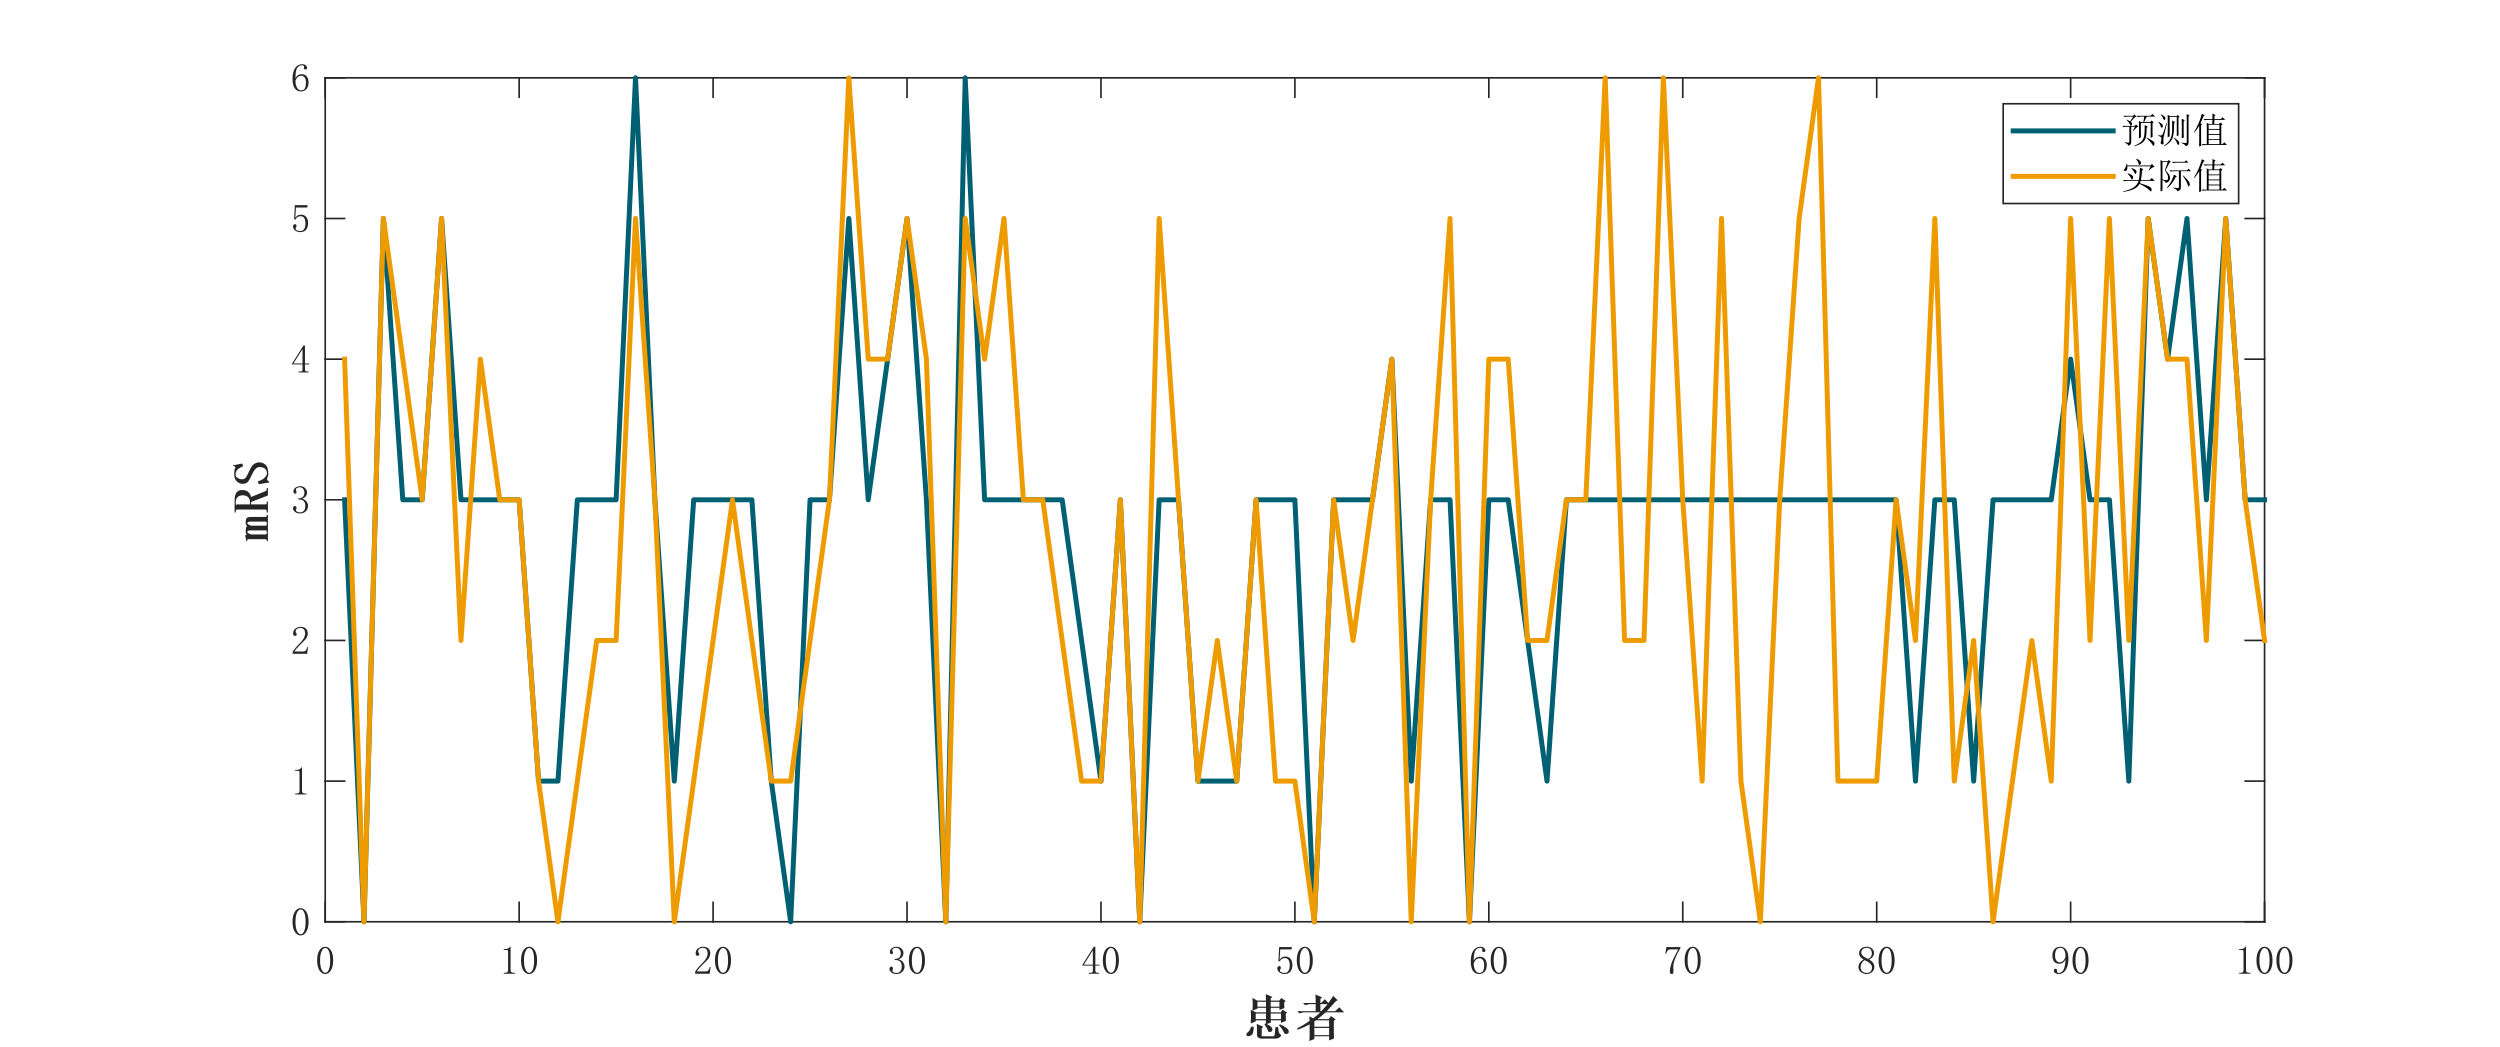 <?xml version="1.0"?>
<!DOCTYPE svg PUBLIC '-//W3C//DTD SVG 1.0//EN'
          'http://www.w3.org/TR/2001/REC-SVG-20010904/DTD/svg10.dtd'>
<svg xmlns:xlink="http://www.w3.org/1999/xlink" style="fill-opacity:1; color-rendering:auto; color-interpolation:auto; text-rendering:auto; stroke:black; stroke-linecap:square; stroke-miterlimit:10; shape-rendering:auto; stroke-opacity:1; fill:black; stroke-dasharray:none; font-weight:normal; stroke-width:1; font-family:'Dialog'; font-style:normal; stroke-linejoin:miter; font-size:12px; stroke-dashoffset:0; image-rendering:auto;" width="1253" height="525" xmlns="http://www.w3.org/2000/svg"
><rect width="100%" height="100%" fill="#808080" stroke="none"/><!--Generated by the Batik Graphics2D SVG Generator--><defs id="genericDefs"
  /><g
  ><defs id="defs1"
    ><clipPath clipPathUnits="userSpaceOnUse" id="clipPath1"
      ><path d="M0 0 L1253 0 L1253 525 L0 525 L0 0 Z"
      /></clipPath
    ></defs
    ><g style="fill:white; stroke:white;"
    ><rect x="0" y="0" width="1253" style="clip-path:url(#clipPath1); stroke:none;" height="525"
    /></g
    ><g style="fill:white; text-rendering:optimizeSpeed; color-rendering:optimizeSpeed; image-rendering:optimizeSpeed; shape-rendering:crispEdges; stroke:white; color-interpolation:sRGB;"
    ><rect x="0" width="1253" height="525" y="0" style="stroke:none;"
      /><path style="stroke:none;" d="M163 462 L1135 462 L1135 39 L163 39 Z"
    /></g
    ><g style="fill:rgb(38,38,38); text-rendering:geometricPrecision; image-rendering:optimizeQuality; color-rendering:optimizeQuality; stroke-linejoin:round; stroke:rgb(38,38,38); color-interpolation:linearRGB; stroke-width:0.833;"
    ><line y2="462" style="fill:none;" x1="163" x2="1135" y1="462"
      /><line y2="39" style="fill:none;" x1="163" x2="1135" y1="39"
      /><line y2="452.28" style="fill:none;" x1="163" x2="163" y1="462"
      /><line y2="452.28" style="fill:none;" x1="260.2" x2="260.2" y1="462"
      /><line y2="452.28" style="fill:none;" x1="357.4" x2="357.4" y1="462"
      /><line y2="452.28" style="fill:none;" x1="454.6" x2="454.6" y1="462"
      /><line y2="452.28" style="fill:none;" x1="551.8" x2="551.8" y1="462"
      /><line y2="452.28" style="fill:none;" x1="649" x2="649" y1="462"
      /><line y2="452.28" style="fill:none;" x1="746.2" x2="746.2" y1="462"
      /><line y2="452.28" style="fill:none;" x1="843.4" x2="843.4" y1="462"
      /><line y2="452.28" style="fill:none;" x1="940.6" x2="940.6" y1="462"
      /><line y2="452.28" style="fill:none;" x1="1037.8" x2="1037.8" y1="462"
      /><line y2="452.28" style="fill:none;" x1="1135" x2="1135" y1="462"
      /><line y2="48.72" style="fill:none;" x1="163" x2="163" y1="39"
      /><line y2="48.72" style="fill:none;" x1="260.2" x2="260.2" y1="39"
      /><line y2="48.72" style="fill:none;" x1="357.4" x2="357.4" y1="39"
      /><line y2="48.72" style="fill:none;" x1="454.6" x2="454.6" y1="39"
      /><line y2="48.72" style="fill:none;" x1="551.8" x2="551.8" y1="39"
      /><line y2="48.72" style="fill:none;" x1="649" x2="649" y1="39"
      /><line y2="48.72" style="fill:none;" x1="746.2" x2="746.2" y1="39"
      /><line y2="48.72" style="fill:none;" x1="843.4" x2="843.4" y1="39"
      /><line y2="48.72" style="fill:none;" x1="940.6" x2="940.6" y1="39"
      /><line y2="48.72" style="fill:none;" x1="1037.8" x2="1037.8" y1="39"
      /><line y2="48.72" style="fill:none;" x1="1135" x2="1135" y1="39"
    /></g
    ><g transform="translate(163,469.333)" style="font-size:20px; fill:rgb(38,38,38); text-rendering:geometricPrecision; image-rendering:optimizeQuality; color-rendering:optimizeQuality; font-family:'宋体'; stroke:rgb(38,38,38); color-interpolation:linearRGB;"
    ><path style="stroke:none;" d="M0 5.797 Q-1.094 5.797 -1.836 7.477 Q-2.578 9.156 -2.578 11.969 Q-2.578 14.938 -1.836 16.578 Q-1.094 18.219 0 18.219 Q1.172 18.219 1.836 16.578 Q2.5 14.938 2.5 11.969 Q2.5 9.156 1.875 7.477 Q1.25 5.797 0 5.797 ZM0 18.844 Q-1.719 18.844 -2.891 17.047 Q-4.062 15.25 -4.062 11.969 Q-4.062 8.922 -2.93 7.047 Q-1.797 5.172 0 5.172 Q1.719 5.172 2.852 6.969 Q3.984 8.766 3.984 11.969 Q3.984 15.172 2.852 17.008 Q1.719 18.844 0 18.844 Z"
    /></g
    ><g transform="translate(260.2,469.333)" style="font-size:20px; fill:rgb(38,38,38); text-rendering:geometricPrecision; image-rendering:optimizeQuality; color-rendering:optimizeQuality; font-family:'宋体'; stroke:rgb(38,38,38); color-interpolation:linearRGB;"
    ><path style="stroke:none;" d="M-4.297 5.094 L-4.297 16.969 Q-4.297 17.594 -3.906 17.906 Q-3.516 18.219 -2.812 18.219 L-2.031 18.219 L-2.031 18.688 L-7.734 18.688 L-7.734 18.219 L-7.031 18.219 Q-6.25 18.219 -5.898 17.906 Q-5.547 17.594 -5.547 16.969 L-5.547 7.516 Q-5.547 7.203 -5.742 7.008 Q-5.938 6.812 -6.328 6.812 L-7.734 6.812 L-7.734 6.344 L-7.031 6.344 Q-6.094 6.344 -5.508 6.031 Q-4.922 5.719 -4.609 5.094 L-4.297 5.094 ZM5 5.797 Q3.906 5.797 3.164 7.477 Q2.422 9.156 2.422 11.969 Q2.422 14.938 3.164 16.578 Q3.906 18.219 5 18.219 Q6.172 18.219 6.836 16.578 Q7.5 14.938 7.5 11.969 Q7.5 9.156 6.875 7.477 Q6.25 5.797 5 5.797 ZM5 18.844 Q3.281 18.844 2.109 17.047 Q0.938 15.25 0.938 11.969 Q0.938 8.922 2.07 7.047 Q3.203 5.172 5 5.172 Q6.719 5.172 7.852 6.969 Q8.984 8.766 8.984 11.969 Q8.984 15.172 7.852 17.008 Q6.719 18.844 5 18.844 Z"
    /></g
    ><g transform="translate(357.4,469.333)" style="font-size:20px; fill:rgb(38,38,38); text-rendering:geometricPrecision; image-rendering:optimizeQuality; color-rendering:optimizeQuality; font-family:'宋体'; stroke:rgb(38,38,38); color-interpolation:linearRGB;"
    ><path style="stroke:none;" d="M-2.734 8.609 Q-2.734 7.203 -3.359 6.461 Q-3.984 5.719 -5.234 5.719 Q-6.172 5.719 -6.836 6.227 Q-7.5 6.734 -7.5 7.516 Q-7.5 7.984 -7.188 8.297 Q-6.953 8.609 -6.953 8.922 Q-6.953 9.312 -7.148 9.508 Q-7.344 9.703 -7.734 9.703 Q-8.203 9.703 -8.477 9.43 Q-8.75 9.156 -8.75 8.531 Q-8.75 6.891 -7.578 6.031 Q-6.406 5.172 -5.078 5.172 Q-3.203 5.172 -2.305 6.109 Q-1.406 7.047 -1.406 8.453 Q-1.406 9.391 -1.836 10.328 Q-2.266 11.266 -3.203 12.125 Q-5.469 14.312 -6.68 15.68 Q-7.891 17.047 -8.125 17.516 L-3.516 17.516 Q-2.812 17.516 -2.344 16.969 Q-1.875 16.422 -1.719 15.328 L-1.25 15.328 L-1.719 18.688 L-8.984 18.688 L-8.984 17.672 Q-8.594 16.969 -7.695 15.875 Q-6.797 14.781 -5.312 13.297 Q-3.984 11.969 -3.359 10.797 Q-2.734 9.625 -2.734 8.609 ZM5 5.797 Q3.906 5.797 3.164 7.477 Q2.422 9.156 2.422 11.969 Q2.422 14.938 3.164 16.578 Q3.906 18.219 5 18.219 Q6.172 18.219 6.836 16.578 Q7.5 14.938 7.5 11.969 Q7.5 9.156 6.875 7.477 Q6.25 5.797 5 5.797 ZM5 18.844 Q3.281 18.844 2.109 17.047 Q0.938 15.25 0.938 11.969 Q0.938 8.922 2.07 7.047 Q3.203 5.172 5 5.172 Q6.719 5.172 7.852 6.969 Q8.984 8.766 8.984 11.969 Q8.984 15.172 7.852 17.008 Q6.719 18.844 5 18.844 Z"
    /></g
    ><g transform="translate(454.6,469.333)" style="font-size:20px; fill:rgb(38,38,38); text-rendering:geometricPrecision; image-rendering:optimizeQuality; color-rendering:optimizeQuality; font-family:'宋体'; stroke:rgb(38,38,38); color-interpolation:linearRGB;"
    ><path style="stroke:none;" d="M-1.25 15.094 Q-1.25 16.578 -2.344 17.711 Q-3.438 18.844 -5.391 18.844 Q-6.797 18.844 -7.812 18.062 Q-8.828 17.281 -8.828 16.266 Q-8.828 15.797 -8.516 15.445 Q-8.203 15.094 -7.891 15.094 Q-7.422 15.094 -7.227 15.445 Q-7.031 15.797 -7.031 16.031 Q-7.031 16.422 -7.188 16.656 Q-7.344 16.969 -7.344 17.203 Q-7.344 17.672 -6.758 17.984 Q-6.172 18.297 -5.469 18.297 Q-4.062 18.297 -3.359 17.477 Q-2.656 16.656 -2.656 14.938 Q-2.656 13.531 -3.398 12.672 Q-4.141 11.812 -6.172 11.812 L-6.172 11.266 Q-4.609 11.266 -3.867 10.523 Q-3.125 9.781 -3.125 8.453 Q-3.125 7.359 -3.711 6.539 Q-4.297 5.719 -5.547 5.719 Q-6.094 5.719 -6.719 5.992 Q-7.344 6.266 -7.344 6.891 Q-7.344 7.516 -7.188 7.672 Q-7.031 7.828 -7.031 8.062 Q-7.031 8.453 -7.188 8.688 Q-7.344 8.922 -7.734 8.922 Q-8.047 8.922 -8.32 8.688 Q-8.594 8.453 -8.594 7.828 Q-8.594 6.656 -7.578 5.914 Q-6.562 5.172 -5.234 5.172 Q-3.672 5.172 -2.734 6.148 Q-1.797 7.125 -1.797 8.219 Q-1.797 9.391 -2.383 10.211 Q-2.969 11.031 -4.219 11.422 Q-2.5 12.047 -1.875 13.062 Q-1.25 14.078 -1.25 15.094 ZM5 5.797 Q3.906 5.797 3.164 7.477 Q2.422 9.156 2.422 11.969 Q2.422 14.938 3.164 16.578 Q3.906 18.219 5 18.219 Q6.172 18.219 6.836 16.578 Q7.5 14.938 7.5 11.969 Q7.5 9.156 6.875 7.477 Q6.25 5.797 5 5.797 ZM5 18.844 Q3.281 18.844 2.109 17.047 Q0.938 15.25 0.938 11.969 Q0.938 8.922 2.07 7.047 Q3.203 5.172 5 5.172 Q6.719 5.172 7.852 6.969 Q8.984 8.766 8.984 11.969 Q8.984 15.172 7.852 17.008 Q6.719 18.844 5 18.844 Z"
    /></g
    ><g transform="translate(551.8,469.333)" style="font-size:20px; fill:rgb(38,38,38); text-rendering:geometricPrecision; image-rendering:optimizeQuality; color-rendering:optimizeQuality; font-family:'宋体'; stroke:rgb(38,38,38); color-interpolation:linearRGB;"
    ><path style="stroke:none;" d="M-2.812 17.203 Q-2.812 17.75 -2.5 17.984 Q-2.188 18.219 -1.641 18.219 L-0.938 18.219 L-0.938 18.688 L-6.094 18.688 L-6.094 18.219 L-5.234 18.219 Q-4.609 18.219 -4.336 17.984 Q-4.062 17.75 -4.062 17.203 L-4.062 14.625 L-9.297 14.625 L-9.297 14.234 L-3.594 5.172 L-2.812 5.172 L-2.812 14.156 L-0.703 14.156 L-0.703 14.625 L-2.812 14.625 L-2.812 17.203 ZM-4.141 7.125 L-8.594 14.156 L-4.062 14.156 L-4.062 7.125 L-4.141 7.125 ZM5 5.797 Q3.906 5.797 3.164 7.477 Q2.422 9.156 2.422 11.969 Q2.422 14.938 3.164 16.578 Q3.906 18.219 5 18.219 Q6.172 18.219 6.836 16.578 Q7.5 14.938 7.5 11.969 Q7.5 9.156 6.875 7.477 Q6.25 5.797 5 5.797 ZM5 18.844 Q3.281 18.844 2.109 17.047 Q0.938 15.25 0.938 11.969 Q0.938 8.922 2.07 7.047 Q3.203 5.172 5 5.172 Q6.719 5.172 7.852 6.969 Q8.984 8.766 8.984 11.969 Q8.984 15.172 7.852 17.008 Q6.719 18.844 5 18.844 Z"
    /></g
    ><g transform="translate(649,469.333)" style="font-size:20px; fill:rgb(38,38,38); text-rendering:geometricPrecision; image-rendering:optimizeQuality; color-rendering:optimizeQuality; font-family:'宋体'; stroke:rgb(38,38,38); color-interpolation:linearRGB;"
    ><path style="stroke:none;" d="M-4.609 10.094 Q-3.125 10.094 -2.188 11.227 Q-1.25 12.359 -1.25 14.234 Q-1.25 16.344 -2.227 17.594 Q-3.203 18.844 -5.234 18.844 Q-6.641 18.844 -7.734 18.023 Q-8.828 17.203 -8.828 16.031 Q-8.828 15.562 -8.555 15.211 Q-8.281 14.859 -7.812 14.859 Q-7.344 14.859 -7.188 15.172 Q-7.031 15.484 -7.031 15.719 Q-7.031 16.188 -7.266 16.422 Q-7.5 16.734 -7.5 17.047 Q-7.5 17.672 -6.758 17.984 Q-6.016 18.297 -5.156 18.297 Q-3.906 18.297 -3.242 17.281 Q-2.578 16.266 -2.578 14.391 Q-2.578 12.828 -3.164 11.852 Q-3.75 10.875 -4.922 10.875 Q-5.781 10.875 -6.406 11.188 Q-7.031 11.5 -7.578 12.516 L-8.281 12.438 L-7.891 5.328 L-1.484 5.328 L-1.719 6.5 L-7.344 6.5 L-7.656 11.656 Q-6.875 10.562 -6.133 10.328 Q-5.391 10.094 -4.609 10.094 ZM5 5.797 Q3.906 5.797 3.164 7.477 Q2.422 9.156 2.422 11.969 Q2.422 14.938 3.164 16.578 Q3.906 18.219 5 18.219 Q6.172 18.219 6.836 16.578 Q7.5 14.938 7.5 11.969 Q7.5 9.156 6.875 7.477 Q6.25 5.797 5 5.797 ZM5 18.844 Q3.281 18.844 2.109 17.047 Q0.938 15.25 0.938 11.969 Q0.938 8.922 2.07 7.047 Q3.203 5.172 5 5.172 Q6.719 5.172 7.852 6.969 Q8.984 8.766 8.984 11.969 Q8.984 15.172 7.852 17.008 Q6.719 18.844 5 18.844 Z"
    /></g
    ><g transform="translate(746.2,469.333)" style="font-size:20px; fill:rgb(38,38,38); text-rendering:geometricPrecision; image-rendering:optimizeQuality; color-rendering:optimizeQuality; font-family:'宋体'; stroke:rgb(38,38,38); color-interpolation:linearRGB;"
    ><path style="stroke:none;" d="M-7.578 13.375 Q-7.578 15.719 -6.758 17.008 Q-5.938 18.297 -4.766 18.297 Q-3.594 18.297 -2.969 17.438 Q-2.344 16.578 -2.344 14.234 Q-2.344 12.672 -3.008 11.812 Q-3.672 10.953 -4.609 10.953 Q-5.469 10.953 -6.211 11.461 Q-6.953 11.969 -7.578 13.375 ZM-4.531 10.172 Q-2.656 10.172 -1.836 11.422 Q-1.016 12.672 -1.016 14.234 Q-1.016 16.578 -2.148 17.711 Q-3.281 18.844 -4.766 18.844 Q-6.875 18.844 -7.969 17.242 Q-9.062 15.641 -9.062 12.594 Q-9.062 9 -7.734 7.086 Q-6.406 5.172 -4.141 5.172 Q-3.047 5.172 -2.383 5.797 Q-1.719 6.422 -1.719 6.891 Q-1.719 7.359 -1.914 7.594 Q-2.109 7.828 -2.578 7.828 Q-2.969 7.828 -3.164 7.633 Q-3.359 7.438 -3.359 7.047 Q-3.359 6.891 -3.281 6.734 Q-3.281 6.578 -3.281 6.422 Q-3.281 6.109 -3.516 5.914 Q-3.75 5.719 -4.375 5.719 Q-5.703 5.719 -6.641 6.93 Q-7.578 8.141 -7.578 12.203 Q-7.109 11.188 -6.289 10.68 Q-5.469 10.172 -4.531 10.172 ZM5 5.797 Q3.906 5.797 3.164 7.477 Q2.422 9.156 2.422 11.969 Q2.422 14.938 3.164 16.578 Q3.906 18.219 5 18.219 Q6.172 18.219 6.836 16.578 Q7.5 14.938 7.5 11.969 Q7.5 9.156 6.875 7.477 Q6.25 5.797 5 5.797 ZM5 18.844 Q3.281 18.844 2.109 17.047 Q0.938 15.25 0.938 11.969 Q0.938 8.922 2.07 7.047 Q3.203 5.172 5 5.172 Q6.719 5.172 7.852 6.969 Q8.984 8.766 8.984 11.969 Q8.984 15.172 7.852 17.008 Q6.719 18.844 5 18.844 Z"
    /></g
    ><g transform="translate(843.4,469.333)" style="font-size:20px; fill:rgb(38,38,38); text-rendering:geometricPrecision; image-rendering:optimizeQuality; color-rendering:optimizeQuality; font-family:'宋体'; stroke:rgb(38,38,38); color-interpolation:linearRGB;"
    ><path style="stroke:none;" d="M-1.172 5.875 Q-2.812 8.531 -3.789 11.07 Q-4.766 13.609 -4.766 15.484 Q-4.766 15.797 -4.688 16.344 Q-4.688 16.969 -4.688 17.75 Q-4.688 18.375 -4.883 18.609 Q-5.078 18.844 -5.547 18.844 Q-5.938 18.844 -6.211 18.57 Q-6.484 18.297 -6.484 17.594 Q-6.484 16.109 -5.82 13.922 Q-5.156 11.734 -2.266 6.5 L-6.172 6.5 Q-7.031 6.5 -7.539 7.047 Q-8.047 7.594 -8.281 8.688 L-8.75 8.609 L-8.203 5.328 L-1.172 5.328 L-1.172 5.875 ZM5 5.797 Q3.906 5.797 3.164 7.477 Q2.422 9.156 2.422 11.969 Q2.422 14.938 3.164 16.578 Q3.906 18.219 5 18.219 Q6.172 18.219 6.836 16.578 Q7.5 14.938 7.5 11.969 Q7.5 9.156 6.875 7.477 Q6.25 5.797 5 5.797 ZM5 18.844 Q3.281 18.844 2.109 17.047 Q0.938 15.25 0.938 11.969 Q0.938 8.922 2.07 7.047 Q3.203 5.172 5 5.172 Q6.719 5.172 7.852 6.969 Q8.984 8.766 8.984 11.969 Q8.984 15.172 7.852 17.008 Q6.719 18.844 5 18.844 Z"
    /></g
    ><g transform="translate(940.6,469.333)" style="font-size:20px; fill:rgb(38,38,38); text-rendering:geometricPrecision; image-rendering:optimizeQuality; color-rendering:optimizeQuality; font-family:'宋体'; stroke:rgb(38,38,38); color-interpolation:linearRGB;"
    ><path style="stroke:none;" d="M-8.047 15.484 Q-8.047 16.734 -7.227 17.516 Q-6.406 18.297 -5.156 18.297 Q-3.672 18.297 -3.008 17.516 Q-2.344 16.734 -2.344 15.562 Q-2.344 14.547 -3.281 13.609 Q-4.219 12.672 -6.094 11.891 Q-7.031 12.516 -7.539 13.453 Q-8.047 14.391 -8.047 15.484 ZM-1.172 15.328 Q-1.172 16.812 -2.266 17.828 Q-3.359 18.844 -5.156 18.844 Q-6.797 18.844 -7.969 17.828 Q-9.141 16.812 -9.141 15.484 Q-9.141 14.156 -8.477 13.219 Q-7.812 12.281 -6.562 11.578 Q-7.656 11.031 -8.242 10.211 Q-8.828 9.391 -8.828 8.375 Q-8.828 7.047 -7.812 6.109 Q-6.797 5.172 -5 5.172 Q-3.359 5.172 -2.344 6.109 Q-1.328 7.047 -1.328 8.375 Q-1.328 9.312 -1.914 10.133 Q-2.5 10.953 -3.75 11.578 Q-2.422 12.359 -1.797 13.297 Q-1.172 14.234 -1.172 15.328 ZM-2.422 8.453 Q-2.422 7.359 -3.047 6.539 Q-3.672 5.719 -5 5.719 Q-6.484 5.719 -7.109 6.5 Q-7.734 7.281 -7.734 8.141 Q-7.734 9 -6.836 9.82 Q-5.938 10.641 -4.297 11.266 Q-3.359 10.797 -2.891 10.094 Q-2.422 9.391 -2.422 8.453 ZM5 5.797 Q3.906 5.797 3.164 7.477 Q2.422 9.156 2.422 11.969 Q2.422 14.938 3.164 16.578 Q3.906 18.219 5 18.219 Q6.172 18.219 6.836 16.578 Q7.5 14.938 7.5 11.969 Q7.5 9.156 6.875 7.477 Q6.25 5.797 5 5.797 ZM5 18.844 Q3.281 18.844 2.109 17.047 Q0.938 15.25 0.938 11.969 Q0.938 8.922 2.07 7.047 Q3.203 5.172 5 5.172 Q6.719 5.172 7.852 6.969 Q8.984 8.766 8.984 11.969 Q8.984 15.172 7.852 17.008 Q6.719 18.844 5 18.844 Z"
    /></g
    ><g transform="translate(1037.8,469.333)" style="font-size:20px; fill:rgb(38,38,38); text-rendering:geometricPrecision; image-rendering:optimizeQuality; color-rendering:optimizeQuality; font-family:'宋体'; stroke:rgb(38,38,38); color-interpolation:linearRGB;"
    ><path style="stroke:none;" d="M-7.812 9.469 Q-7.812 11.188 -7.148 12.086 Q-6.484 12.984 -5.469 12.984 Q-4.297 12.984 -3.438 11.891 Q-2.578 10.797 -2.578 9.859 Q-2.578 7.984 -3.203 6.852 Q-3.828 5.719 -5.234 5.719 Q-6.562 5.719 -7.188 6.773 Q-7.812 7.828 -7.812 9.469 ZM-5.703 13.688 Q-7.266 13.688 -8.203 12.711 Q-9.141 11.734 -9.141 9.547 Q-9.141 7.672 -8.125 6.422 Q-7.109 5.172 -5.234 5.172 Q-3.281 5.172 -2.188 6.734 Q-1.094 8.297 -1.094 11.266 Q-1.094 14.547 -2.383 16.695 Q-3.672 18.844 -5.938 18.844 Q-6.953 18.844 -7.695 18.375 Q-8.438 17.906 -8.438 17.125 Q-8.438 16.812 -8.242 16.5 Q-8.047 16.188 -7.578 16.188 Q-7.109 16.188 -6.953 16.539 Q-6.797 16.891 -6.797 17.359 Q-6.797 17.672 -6.719 17.867 Q-6.641 18.062 -6.562 18.141 Q-6.484 18.219 -6.289 18.258 Q-6.094 18.297 -5.859 18.297 Q-4.453 18.297 -3.594 16.734 Q-2.734 15.172 -2.578 11.5 Q-2.969 12.438 -3.75 13.062 Q-4.531 13.688 -5.703 13.688 ZM5 5.797 Q3.906 5.797 3.164 7.477 Q2.422 9.156 2.422 11.969 Q2.422 14.938 3.164 16.578 Q3.906 18.219 5 18.219 Q6.172 18.219 6.836 16.578 Q7.5 14.938 7.5 11.969 Q7.5 9.156 6.875 7.477 Q6.25 5.797 5 5.797 ZM5 18.844 Q3.281 18.844 2.109 17.047 Q0.938 15.25 0.938 11.969 Q0.938 8.922 2.07 7.047 Q3.203 5.172 5 5.172 Q6.719 5.172 7.852 6.969 Q8.984 8.766 8.984 11.969 Q8.984 15.172 7.852 17.008 Q6.719 18.844 5 18.844 Z"
    /></g
    ><g transform="translate(1135,469.333)" style="font-size:20px; fill:rgb(38,38,38); text-rendering:geometricPrecision; image-rendering:optimizeQuality; color-rendering:optimizeQuality; font-family:'宋体'; stroke:rgb(38,38,38); color-interpolation:linearRGB;"
    ><path style="stroke:none;" d="M-9.297 5.094 L-9.297 16.969 Q-9.297 17.594 -8.906 17.906 Q-8.516 18.219 -7.812 18.219 L-7.031 18.219 L-7.031 18.688 L-12.734 18.688 L-12.734 18.219 L-12.031 18.219 Q-11.25 18.219 -10.898 17.906 Q-10.547 17.594 -10.547 16.969 L-10.547 7.516 Q-10.547 7.203 -10.742 7.008 Q-10.938 6.812 -11.328 6.812 L-12.734 6.812 L-12.734 6.344 L-12.031 6.344 Q-11.094 6.344 -10.508 6.031 Q-9.922 5.719 -9.609 5.094 L-9.297 5.094 ZM0 5.797 Q-1.094 5.797 -1.836 7.477 Q-2.578 9.156 -2.578 11.969 Q-2.578 14.938 -1.836 16.578 Q-1.094 18.219 0 18.219 Q1.172 18.219 1.836 16.578 Q2.5 14.938 2.5 11.969 Q2.5 9.156 1.875 7.477 Q1.25 5.797 0 5.797 ZM0 18.844 Q-1.719 18.844 -2.891 17.047 Q-4.062 15.25 -4.062 11.969 Q-4.062 8.922 -2.93 7.047 Q-1.797 5.172 0 5.172 Q1.719 5.172 2.852 6.969 Q3.984 8.766 3.984 11.969 Q3.984 15.172 2.852 17.008 Q1.719 18.844 0 18.844 ZM10 5.797 Q8.906 5.797 8.164 7.477 Q7.422 9.156 7.422 11.969 Q7.422 14.938 8.164 16.578 Q8.906 18.219 10 18.219 Q11.172 18.219 11.836 16.578 Q12.5 14.938 12.5 11.969 Q12.5 9.156 11.875 7.477 Q11.25 5.797 10 5.797 ZM10 18.844 Q8.281 18.844 7.109 17.047 Q5.938 15.25 5.938 11.969 Q5.938 8.922 7.07 7.047 Q8.203 5.172 10 5.172 Q11.719 5.172 12.852 6.969 Q13.984 8.766 13.984 11.969 Q13.984 15.172 12.852 17.008 Q11.719 18.844 10 18.844 Z"
    /></g
    ><g transform="translate(649,495)" style="font-size:25px; fill:rgb(38,38,38); text-rendering:geometricPrecision; image-rendering:optimizeQuality; color-rendering:optimizeQuality; font-family:'宋体'; stroke:rgb(38,38,38); color-interpolation:linearRGB; font-weight:bold;"
    ><path style="stroke:none;" d="M-12.125 16.375 Q-12.125 16.969 -12.016 17.547 L-14.625 18.391 Q-14.484 17.156 -14.484 16.375 L-19.641 16.375 L-19.641 16.969 L-22.141 17.953 Q-22 15.984 -22 14.523 Q-22 13.062 -22.156 11.125 L-19.438 12.375 L-14.484 12.375 L-14.484 10.125 L-18.766 10.125 L-18.766 10.516 L-21.25 11.531 Q-21.125 9.734 -21.125 8.367 Q-21.125 7 -21.266 5.141 L-18.859 6.516 L-14.484 6.516 Q-14.484 5.438 -14.609 3.266 L-11.234 4.656 L-12.125 5.344 L-12.125 6.516 L-7.844 6.516 L-6.812 5.203 L-4.594 6.719 L-5.375 7.391 Q-5.375 9.25 -5.281 10.234 L-7.75 11.219 L-7.75 10.125 L-12.125 10.125 L-12.125 12.375 L-7.062 12.375 L-6.203 11.062 L-3.922 12.469 L-4.594 13.156 Q-4.594 15.5 -4.5 16.672 L-6.969 17.672 L-6.969 16.375 L-12.125 16.375 ZM-18.766 7.109 L-18.766 9.547 L-14.484 9.547 L-14.484 7.109 L-18.766 7.109 ZM-12.125 7.109 L-12.125 9.547 L-7.75 9.547 L-7.75 7.109 L-12.125 7.109 ZM-19.641 12.969 L-19.641 15.797 L-14.484 15.797 L-14.484 12.969 L-19.641 12.969 ZM-12.125 12.969 L-12.125 15.797 L-6.969 15.797 L-6.969 12.969 L-12.125 12.969 ZM-15.266 18.438 L-14.516 17.922 Q-12.016 19.406 -11.625 19.992 Q-11.234 20.578 -11.234 20.969 Q-11.234 21.359 -11.531 21.797 Q-11.828 22.234 -13.016 22.234 Q-13.312 22.234 -13.609 21.359 Q-14.094 20 -15.266 18.438 ZM-7.531 18.359 Q-4.891 19.609 -3.961 20.391 Q-3.031 21.172 -3.086 22 Q-3.141 22.828 -3.43 23.023 Q-3.719 23.219 -4.812 23.219 Q-5.203 23.219 -5.797 21.953 Q-6.484 20.391 -7.938 19.016 L-7.531 18.359 ZM-22 19.609 L-20.609 19.609 Q-20.719 21.953 -21.109 22.93 Q-21.5 23.906 -22.664 24.211 Q-23.828 24.516 -24.086 24.062 Q-24.344 23.609 -24.344 23.406 Q-24.344 22.922 -23.562 22.344 Q-22.5 21.562 -22 19.609 ZM-18.984 23.406 Q-18.984 20 -19.109 18.188 L-15.828 19.609 L-16.609 20.391 L-16.609 23.016 Q-16.844 24.422 -16.25 24.391 L-10.453 24.391 Q-10.281 24.391 -10.086 23.172 Q-9.891 21.953 -9.797 19.797 L-8.406 19.797 Q-8.219 22.141 -7.828 22.828 Q-7.438 23.516 -6.75 23.797 Q-7.672 25.844 -11.062 25.562 L-15.438 25.562 Q-19.188 25.828 -18.984 23.406 ZM9.758 16.875 L9.758 19.609 L17.148 19.609 L17.148 16.375 L10.633 16.375 L9.758 16.875 ZM9.758 20.188 L9.758 23.797 L17.148 23.797 L17.148 20.188 L9.758 20.188 ZM10.273 3.453 L13.664 4.859 L12.789 5.641 L12.789 7.688 L13.148 7.688 L15.039 5.812 L17.273 8.281 L12.789 8.281 L12.789 11.797 L13.242 11.797 Q14.133 10.906 15.695 9.102 Q17.258 7.297 19.18 4.172 L21.477 6.328 L20.602 6.719 Q18.055 9.641 16.008 11.797 L20.18 11.797 L22.258 9.844 L24.695 12.375 L15.414 12.375 Q13.273 14.328 11.32 15.797 L16.961 15.797 L18.07 14.266 L20.398 15.891 L19.523 16.672 Q19.523 20.578 19.523 22.438 Q19.523 24.297 19.617 25.469 L17.148 26.438 L17.148 24.391 L9.758 24.391 L9.758 25.766 L7.242 26.75 Q7.383 25.469 7.383 23.219 Q7.383 20.969 7.383 18.422 Q5.164 19.703 1.43 21.078 L1.039 20.484 Q4.648 18.625 7.383 16.672 Q7.383 15.984 7.227 14.375 L9.164 15.406 Q11.008 14.031 12.758 12.375 L4.367 12.375 Q4.086 12.375 2.242 12.891 L1.133 11.797 L10.414 11.797 L10.414 8.281 L7.289 8.281 Q7.023 8.281 5.148 8.781 L4.07 7.688 L10.414 7.688 Q10.414 5.047 10.273 3.453 Z"
    /></g
    ><g style="fill:rgb(38,38,38); text-rendering:geometricPrecision; image-rendering:optimizeQuality; color-rendering:optimizeQuality; stroke-linejoin:round; stroke:rgb(38,38,38); color-interpolation:linearRGB; stroke-width:0.833;"
    ><line y2="39" style="fill:none;" x1="163" x2="163" y1="462"
      /><line y2="39" style="fill:none;" x1="1135" x2="1135" y1="462"
      /><line y2="462" style="fill:none;" x1="163" x2="172.72" y1="462"
      /><line y2="391.5" style="fill:none;" x1="163" x2="172.72" y1="391.5"
      /><line y2="321" style="fill:none;" x1="163" x2="172.72" y1="321"
      /><line y2="250.5" style="fill:none;" x1="163" x2="172.72" y1="250.5"
      /><line y2="180" style="fill:none;" x1="163" x2="172.72" y1="180"
      /><line y2="109.5" style="fill:none;" x1="163" x2="172.72" y1="109.5"
      /><line y2="39" style="fill:none;" x1="163" x2="172.72" y1="39"
      /><line y2="462" style="fill:none;" x1="1135" x2="1125.28" y1="462"
      /><line y2="391.5" style="fill:none;" x1="1135" x2="1125.28" y1="391.5"
      /><line y2="321" style="fill:none;" x1="1135" x2="1125.28" y1="321"
      /><line y2="250.5" style="fill:none;" x1="1135" x2="1125.28" y1="250.5"
      /><line y2="180" style="fill:none;" x1="1135" x2="1125.28" y1="180"
      /><line y2="109.5" style="fill:none;" x1="1135" x2="1125.28" y1="109.5"
      /><line y2="39" style="fill:none;" x1="1135" x2="1125.28" y1="39"
    /></g
    ><g transform="translate(155.667,462)" style="font-size:20px; fill:rgb(38,38,38); text-rendering:geometricPrecision; image-rendering:optimizeQuality; color-rendering:optimizeQuality; font-family:'宋体'; stroke:rgb(38,38,38); color-interpolation:linearRGB;"
    ><path style="stroke:none;" d="M-5 -6.203 Q-6.094 -6.203 -6.836 -4.523 Q-7.578 -2.844 -7.578 -0.031 Q-7.578 2.938 -6.836 4.578 Q-6.094 6.219 -5 6.219 Q-3.828 6.219 -3.164 4.578 Q-2.5 2.938 -2.5 -0.031 Q-2.5 -2.844 -3.125 -4.523 Q-3.75 -6.203 -5 -6.203 ZM-5 6.844 Q-6.719 6.844 -7.891 5.047 Q-9.062 3.25 -9.062 -0.031 Q-9.062 -3.078 -7.93 -4.953 Q-6.797 -6.828 -5 -6.828 Q-3.281 -6.828 -2.148 -5.031 Q-1.016 -3.234 -1.016 -0.031 Q-1.016 3.172 -2.148 5.008 Q-3.281 6.844 -5 6.844 Z"
    /></g
    ><g transform="translate(155.667,391.5)" style="font-size:20px; fill:rgb(38,38,38); text-rendering:geometricPrecision; image-rendering:optimizeQuality; color-rendering:optimizeQuality; font-family:'宋体'; stroke:rgb(38,38,38); color-interpolation:linearRGB;"
    ><path style="stroke:none;" d="M-4.297 -6.906 L-4.297 4.969 Q-4.297 5.594 -3.906 5.906 Q-3.516 6.219 -2.812 6.219 L-2.031 6.219 L-2.031 6.688 L-7.734 6.688 L-7.734 6.219 L-7.031 6.219 Q-6.25 6.219 -5.898 5.906 Q-5.547 5.594 -5.547 4.969 L-5.547 -4.484 Q-5.547 -4.797 -5.742 -4.992 Q-5.938 -5.188 -6.328 -5.188 L-7.734 -5.188 L-7.734 -5.656 L-7.031 -5.656 Q-6.094 -5.656 -5.508 -5.969 Q-4.922 -6.281 -4.609 -6.906 L-4.297 -6.906 Z"
    /></g
    ><g transform="translate(155.667,321)" style="font-size:20px; fill:rgb(38,38,38); text-rendering:geometricPrecision; image-rendering:optimizeQuality; color-rendering:optimizeQuality; font-family:'宋体'; stroke:rgb(38,38,38); color-interpolation:linearRGB;"
    ><path style="stroke:none;" d="M-2.734 -3.391 Q-2.734 -4.797 -3.359 -5.539 Q-3.984 -6.281 -5.234 -6.281 Q-6.172 -6.281 -6.836 -5.773 Q-7.5 -5.266 -7.5 -4.484 Q-7.5 -4.016 -7.188 -3.703 Q-6.953 -3.391 -6.953 -3.078 Q-6.953 -2.688 -7.148 -2.492 Q-7.344 -2.297 -7.734 -2.297 Q-8.203 -2.297 -8.477 -2.57 Q-8.75 -2.844 -8.75 -3.469 Q-8.75 -5.109 -7.578 -5.969 Q-6.406 -6.828 -5.078 -6.828 Q-3.203 -6.828 -2.305 -5.891 Q-1.406 -4.953 -1.406 -3.547 Q-1.406 -2.609 -1.836 -1.672 Q-2.266 -0.734 -3.203 0.125 Q-5.469 2.312 -6.68 3.68 Q-7.891 5.047 -8.125 5.516 L-3.516 5.516 Q-2.812 5.516 -2.344 4.969 Q-1.875 4.422 -1.719 3.328 L-1.25 3.328 L-1.719 6.688 L-8.984 6.688 L-8.984 5.672 Q-8.594 4.969 -7.695 3.875 Q-6.797 2.781 -5.312 1.297 Q-3.984 -0.031 -3.359 -1.203 Q-2.734 -2.375 -2.734 -3.391 Z"
    /></g
    ><g transform="translate(155.667,250.5)" style="font-size:20px; fill:rgb(38,38,38); text-rendering:geometricPrecision; image-rendering:optimizeQuality; color-rendering:optimizeQuality; font-family:'宋体'; stroke:rgb(38,38,38); color-interpolation:linearRGB;"
    ><path style="stroke:none;" d="M-1.25 3.094 Q-1.25 4.578 -2.344 5.711 Q-3.438 6.844 -5.391 6.844 Q-6.797 6.844 -7.812 6.062 Q-8.828 5.281 -8.828 4.266 Q-8.828 3.797 -8.516 3.445 Q-8.203 3.094 -7.891 3.094 Q-7.422 3.094 -7.227 3.445 Q-7.031 3.797 -7.031 4.031 Q-7.031 4.422 -7.188 4.656 Q-7.344 4.969 -7.344 5.203 Q-7.344 5.672 -6.758 5.984 Q-6.172 6.297 -5.469 6.297 Q-4.062 6.297 -3.359 5.477 Q-2.656 4.656 -2.656 2.938 Q-2.656 1.531 -3.398 0.672 Q-4.141 -0.188 -6.172 -0.188 L-6.172 -0.734 Q-4.609 -0.734 -3.867 -1.477 Q-3.125 -2.219 -3.125 -3.547 Q-3.125 -4.641 -3.711 -5.461 Q-4.297 -6.281 -5.547 -6.281 Q-6.094 -6.281 -6.719 -6.008 Q-7.344 -5.734 -7.344 -5.109 Q-7.344 -4.484 -7.188 -4.328 Q-7.031 -4.172 -7.031 -3.938 Q-7.031 -3.547 -7.188 -3.312 Q-7.344 -3.078 -7.734 -3.078 Q-8.047 -3.078 -8.32 -3.312 Q-8.594 -3.547 -8.594 -4.172 Q-8.594 -5.344 -7.578 -6.086 Q-6.562 -6.828 -5.234 -6.828 Q-3.672 -6.828 -2.734 -5.852 Q-1.797 -4.875 -1.797 -3.781 Q-1.797 -2.609 -2.383 -1.789 Q-2.969 -0.969 -4.219 -0.578 Q-2.5 0.047 -1.875 1.062 Q-1.25 2.078 -1.25 3.094 Z"
    /></g
    ><g transform="translate(155.667,180)" style="font-size:20px; fill:rgb(38,38,38); text-rendering:geometricPrecision; image-rendering:optimizeQuality; color-rendering:optimizeQuality; font-family:'宋体'; stroke:rgb(38,38,38); color-interpolation:linearRGB;"
    ><path style="stroke:none;" d="M-2.812 5.203 Q-2.812 5.75 -2.5 5.984 Q-2.188 6.219 -1.641 6.219 L-0.938 6.219 L-0.938 6.688 L-6.094 6.688 L-6.094 6.219 L-5.234 6.219 Q-4.609 6.219 -4.336 5.984 Q-4.062 5.75 -4.062 5.203 L-4.062 2.625 L-9.297 2.625 L-9.297 2.234 L-3.594 -6.828 L-2.812 -6.828 L-2.812 2.156 L-0.703 2.156 L-0.703 2.625 L-2.812 2.625 L-2.812 5.203 ZM-4.141 -4.875 L-8.594 2.156 L-4.062 2.156 L-4.062 -4.875 L-4.141 -4.875 Z"
    /></g
    ><g transform="translate(155.667,109.5)" style="font-size:20px; fill:rgb(38,38,38); text-rendering:geometricPrecision; image-rendering:optimizeQuality; color-rendering:optimizeQuality; font-family:'宋体'; stroke:rgb(38,38,38); color-interpolation:linearRGB;"
    ><path style="stroke:none;" d="M-4.609 -1.906 Q-3.125 -1.906 -2.188 -0.773 Q-1.25 0.359 -1.25 2.234 Q-1.25 4.344 -2.227 5.594 Q-3.203 6.844 -5.234 6.844 Q-6.641 6.844 -7.734 6.023 Q-8.828 5.203 -8.828 4.031 Q-8.828 3.562 -8.555 3.211 Q-8.281 2.859 -7.812 2.859 Q-7.344 2.859 -7.188 3.172 Q-7.031 3.484 -7.031 3.719 Q-7.031 4.188 -7.266 4.422 Q-7.5 4.734 -7.5 5.047 Q-7.5 5.672 -6.758 5.984 Q-6.016 6.297 -5.156 6.297 Q-3.906 6.297 -3.242 5.281 Q-2.578 4.266 -2.578 2.391 Q-2.578 0.828 -3.164 -0.148 Q-3.75 -1.125 -4.922 -1.125 Q-5.781 -1.125 -6.406 -0.812 Q-7.031 -0.5 -7.578 0.516 L-8.281 0.438 L-7.891 -6.672 L-1.484 -6.672 L-1.719 -5.5 L-7.344 -5.5 L-7.656 -0.344 Q-6.875 -1.438 -6.133 -1.672 Q-5.391 -1.906 -4.609 -1.906 Z"
    /></g
    ><g transform="translate(155.667,39)" style="font-size:20px; fill:rgb(38,38,38); text-rendering:geometricPrecision; image-rendering:optimizeQuality; color-rendering:optimizeQuality; font-family:'宋体'; stroke:rgb(38,38,38); color-interpolation:linearRGB;"
    ><path style="stroke:none;" d="M-7.578 1.375 Q-7.578 3.719 -6.758 5.008 Q-5.938 6.297 -4.766 6.297 Q-3.594 6.297 -2.969 5.438 Q-2.344 4.578 -2.344 2.234 Q-2.344 0.672 -3.008 -0.188 Q-3.672 -1.047 -4.609 -1.047 Q-5.469 -1.047 -6.211 -0.539 Q-6.953 -0.031 -7.578 1.375 ZM-4.531 -1.828 Q-2.656 -1.828 -1.836 -0.578 Q-1.016 0.672 -1.016 2.234 Q-1.016 4.578 -2.148 5.711 Q-3.281 6.844 -4.766 6.844 Q-6.875 6.844 -7.969 5.242 Q-9.062 3.641 -9.062 0.594 Q-9.062 -3 -7.734 -4.914 Q-6.406 -6.828 -4.141 -6.828 Q-3.047 -6.828 -2.383 -6.203 Q-1.719 -5.578 -1.719 -5.109 Q-1.719 -4.641 -1.914 -4.406 Q-2.109 -4.172 -2.578 -4.172 Q-2.969 -4.172 -3.164 -4.367 Q-3.359 -4.562 -3.359 -4.953 Q-3.359 -5.109 -3.281 -5.266 Q-3.281 -5.422 -3.281 -5.578 Q-3.281 -5.891 -3.516 -6.086 Q-3.75 -6.281 -4.375 -6.281 Q-5.703 -6.281 -6.641 -5.07 Q-7.578 -3.859 -7.578 0.203 Q-7.109 -0.812 -6.289 -1.32 Q-5.469 -1.828 -4.531 -1.828 Z"
    /></g
    ><g transform="translate(140.667,250.5) rotate(-90)" style="font-size:25px; fill:rgb(38,38,38); text-rendering:geometricPrecision; image-rendering:optimizeQuality; color-rendering:optimizeQuality; font-family:'宋体'; stroke:rgb(38,38,38); color-interpolation:linearRGB; font-weight:bold;"
    ><path style="stroke:none;" d="M-20.312 -17.328 Q-19.828 -17.328 -19.336 -17.43 Q-18.844 -17.531 -18.562 -17.719 L-17.625 -17.719 L-17.625 -16.828 Q-17.875 -16.844 -17.289 -17.188 Q-16.703 -17.531 -16.016 -17.531 Q-14.141 -17.531 -13.648 -17.188 Q-13.156 -16.844 -13.156 -16.828 Q-13.156 -16.844 -12.734 -17.188 Q-12.312 -17.531 -11.625 -17.531 Q-9.453 -17.531 -9.016 -16.844 Q-8.578 -16.156 -8.578 -15.078 L-8.578 -7.656 Q-8.578 -7.266 -8.383 -7.125 Q-8.188 -6.984 -8.188 -6.984 L-7.594 -6.984 L-7.594 -6.391 L-11.922 -6.391 L-11.922 -6.984 L-11.719 -6.984 Q-11.328 -6.984 -11.133 -7.125 Q-10.938 -7.266 -10.938 -7.656 L-10.938 -14.984 Q-10.938 -16.062 -11.18 -16.406 Q-11.422 -16.75 -11.922 -16.75 Q-11.922 -16.75 -12.297 -16.258 Q-12.672 -15.766 -12.969 -14.891 L-12.969 -7.656 Q-12.969 -7.266 -12.773 -7.125 Q-12.578 -6.984 -12.578 -6.984 L-11.984 -6.984 L-11.984 -6.391 L-16.312 -6.391 L-16.312 -6.984 L-16.109 -6.984 Q-15.719 -6.984 -15.523 -7.125 Q-15.328 -7.266 -15.328 -7.656 L-15.328 -14.984 Q-15.328 -15.859 -15.523 -16.305 Q-15.719 -16.75 -16.312 -16.75 Q-16.312 -16.75 -16.688 -16.258 Q-17.062 -15.766 -17.359 -14.797 L-17.359 -7.656 Q-17.359 -7.266 -17.164 -7.125 Q-16.969 -6.984 -16.969 -6.984 L-16.391 -6.984 L-16.391 -6.391 L-20.703 -6.391 L-20.703 -6.984 L-20.516 -6.984 Q-20.125 -6.984 -19.93 -7.125 Q-19.734 -7.266 -19.734 -7.656 L-19.734 -16.156 Q-19.734 -16.453 -19.828 -16.602 Q-19.922 -16.75 -20.219 -16.75 L-20.609 -16.75 L-20.609 -17.328 L-20.312 -17.328 ZM4.898 -19.188 Q4.898 -17.234 3.828 -16.156 Q2.758 -15.078 1.383 -14.891 L4.32 -7.656 Q4.508 -7.266 4.758 -7.125 Q5.008 -6.984 5.008 -6.984 L5.883 -6.984 L5.883 -6.391 L2.148 -6.391 L-1.07 -14.797 L-2.32 -14.797 L-2.32 -7.766 Q-2.32 -7.375 -2.078 -7.18 Q-1.836 -6.984 -1.836 -6.984 L-0.852 -6.984 L-0.852 -6.391 L-6.352 -6.391 L-6.352 -6.984 L-5.758 -6.984 Q-5.273 -6.984 -5.078 -7.18 Q-4.883 -7.375 -4.883 -7.766 L-4.883 -21.719 Q-4.883 -22.109 -5.078 -22.305 Q-5.273 -22.5 -5.758 -22.5 L-6.352 -22.5 L-6.352 -23.094 L-0.789 -23.094 Q2.461 -23.094 3.68 -22.117 Q4.898 -21.141 4.898 -19.188 ZM-2.32 -15.375 L-1.18 -15.375 Q0.289 -15.375 1.266 -16.258 Q2.242 -17.141 2.242 -18.984 Q2.242 -20.656 1.367 -21.578 Q0.492 -22.5 -1.367 -22.5 L-2.445 -22.5 Q-2.445 -22.5 -2.445 -22.305 Q-2.445 -22.109 -2.32 -21.719 L-2.32 -15.375 ZM12.594 -14.406 Q9.953 -15.578 8.977 -16.453 Q8 -17.328 8 -19.188 Q8 -20.656 9.227 -21.969 Q10.453 -23.281 12.688 -23.281 Q14.672 -23.281 15.547 -23 Q16.422 -22.609 16.422 -22.609 Q16.422 -22.609 16.508 -22.75 Q16.594 -22.891 17.203 -24.078 L18.188 -19.281 L16.844 -18.75 Q15.812 -21.141 14.891 -21.875 Q13.969 -22.609 12.5 -22.609 Q11.641 -22.609 10.961 -21.578 Q10.281 -20.547 10.281 -19.375 Q10.281 -18.312 10.914 -17.672 Q11.547 -17.031 14.375 -15.766 Q16.719 -14.797 17.742 -13.57 Q18.766 -12.344 18.766 -10.688 Q18.766 -8.938 17.547 -7.57 Q16.328 -6.203 12.984 -6.203 Q12.016 -6.203 11.234 -6.594 Q10.344 -6.875 9.859 -6.875 Q9.859 -6.875 9.859 -6.68 Q9.859 -6.484 8.688 -5.562 L7.812 -10.984 L9.25 -11.453 Q10.078 -8.734 11.297 -7.805 Q12.516 -6.875 13.078 -6.875 Q14.75 -6.875 15.578 -7.852 Q16.406 -8.828 16.406 -10.688 Q16.406 -11.672 15.477 -12.594 Q14.547 -13.516 12.594 -14.406 Z"
    /></g
    ><g style="stroke-linecap:butt; fill:rgb(0,96,115); text-rendering:geometricPrecision; image-rendering:optimizeQuality; color-rendering:optimizeQuality; stroke-linejoin:round; stroke:rgb(0,96,115); color-interpolation:linearRGB; stroke-width:2.5;"
    ><path d="M172.72 250.5 L182.44 462 L192.16 109.5 L201.88 250.5 L211.6 250.5 L221.32 109.5 L231.04 250.5 L240.76 250.5 L250.48 250.5 L260.2 250.5 L269.92 391.5 L279.64 391.5 L289.36 250.5 L299.08 250.5 L308.8 250.5 L318.52 39 L328.24 250.5 L337.96 391.5 L347.68 250.5 L357.4 250.5 L367.12 250.5 L376.84 250.5 L386.56 391.5 L396.28 462 L406 250.5 L415.72 250.5 L425.44 109.5 L435.16 250.5 L444.88 180 L454.6 109.5 L464.32 250.5 L474.04 462 L483.76 39 L493.48 250.5 L503.2 250.5 L512.92 250.5 L522.64 250.5 L532.36 250.5 L542.08 321 L551.8 391.5 L561.52 250.5 L571.24 462 L580.96 250.5 L590.68 250.5 L600.4 391.5 L610.12 391.5 L619.84 391.5 L629.56 250.5 L639.28 250.5 L649 250.5 L658.72 462 L668.44 250.5 L678.16 250.5 L687.88 250.5 L697.6 180 L707.32 391.5 L717.04 250.5 L726.76 250.5 L736.48 462 L746.2 250.5 L755.92 250.5 L765.64 321 L775.36 391.5 L785.08 250.5 L794.8 250.5 L804.52 250.5 L814.24 250.5 L823.96 250.5 L833.68 250.5 L843.4 250.5 L853.12 250.5 L862.84 250.5 L872.56 250.5 L882.28 250.5 L892 250.5 L901.72 250.5 L911.44 250.5 L921.16 250.5 L930.88 250.5 L940.6 250.5 L950.32 250.5 L960.04 391.5 L969.76 250.5 L979.48 250.5 L989.2 391.5 L998.92 250.5 L1008.64 250.5 L1018.36 250.5 L1028.08 250.5 L1037.8 180 L1047.52 250.5 L1057.24 250.5 L1066.96 391.5 L1076.68 109.5 L1086.4 180 L1096.12 109.5 L1105.84 250.5 L1115.56 109.5 L1125.28 250.5 L1135 250.5" style="fill:none; fill-rule:evenodd;"
      /><path d="M172.72 180 L182.44 462 L192.16 109.5 L201.88 180 L211.6 250.5 L221.32 109.5 L231.04 321 L240.76 180 L250.48 250.5 L260.2 250.5 L269.92 391.5 L279.64 462 L289.36 391.5 L299.08 321 L308.8 321 L318.52 109.5 L328.24 250.5 L337.96 462 L347.68 391.5 L357.4 321 L367.12 250.5 L376.84 321 L386.56 391.5 L396.28 391.5 L406 321 L415.72 250.5 L425.44 39 L435.16 180 L444.88 180 L454.6 109.5 L464.32 180 L474.04 462 L483.76 109.5 L493.48 180 L503.2 109.5 L512.92 250.5 L522.64 250.5 L532.36 321 L542.08 391.5 L551.8 391.5 L561.52 250.5 L571.24 462 L580.96 109.5 L590.68 250.5 L600.4 391.5 L610.12 321 L619.84 391.5 L629.56 250.5 L639.28 391.5 L649 391.5 L658.72 462 L668.44 250.5 L678.16 321 L687.88 250.5 L697.6 180 L707.32 462 L717.04 250.5 L726.76 109.5 L736.48 462 L746.2 180 L755.92 180 L765.64 321 L775.36 321 L785.08 250.5 L794.8 250.5 L804.52 39 L814.24 321 L823.96 321 L833.68 39 L843.4 250.5 L853.12 391.5 L862.84 109.5 L872.56 391.5 L882.28 462 L892 250.5 L901.72 109.5 L911.44 39 L921.16 391.5 L930.88 391.5 L940.6 391.5 L950.32 250.5 L960.04 321 L969.76 109.5 L979.48 391.5 L989.2 321 L998.92 462 L1008.64 391.5 L1018.36 321 L1028.08 391.5 L1037.8 109.5 L1047.52 321 L1057.24 109.5 L1066.96 321 L1076.68 109.5 L1086.4 180 L1096.12 180 L1105.84 321 L1115.56 109.5 L1125.28 250.5 L1135 321" style="fill:none; fill-rule:evenodd; stroke:rgb(238,155,0);"
    /></g
    ><g style="fill:white; text-rendering:optimizeSpeed; color-rendering:optimizeSpeed; image-rendering:optimizeSpeed; shape-rendering:crispEdges; stroke:white; color-interpolation:sRGB;"
    ><path style="stroke:none;" d="M1122 102 L1122 52 L1004 52 L1004 102 Z"
    /></g
    ><g transform="translate(1062.875,65.602)" style="font-size:18px; text-rendering:geometricPrecision; color-rendering:optimizeQuality; image-rendering:optimizeQuality; font-family:'宋体'; color-interpolation:linearRGB;"
    ><path style="stroke:none;" d="M1.344 -7.578 L6.266 -7.578 L6.828 -8.281 L7.953 -7.156 Q7.312 -7.016 6.719 -6.414 Q6.125 -5.812 5.062 -4.547 Q5.766 -4.062 5.734 -3.57 Q5.703 -3.078 5.453 -2.867 Q5.203 -2.656 5.141 -2.656 Q4.859 -2.656 4.641 -3.281 Q4.297 -4.125 2.953 -5.531 L3.094 -5.672 Q4.156 -5.188 4.781 -4.766 L6.266 -7.156 L3.656 -7.156 Q2.75 -7.156 1.969 -6.938 L1.344 -7.578 ZM2.047 5.719 Q3.312 5.859 3.836 5.891 Q4.359 5.922 4.359 5.219 L4.359 -2.094 L3.172 -2.094 Q2.25 -2.094 1.484 -1.875 L0.844 -2.516 L7.109 -2.516 L7.672 -3.219 L8.859 -2.094 Q7.875 -1.953 6.406 0.156 L6.188 0.016 L7.172 -2.094 L5.281 -2.094 L5.281 5.578 Q5.281 7.125 3.797 7.406 Q3.734 6.5 2.047 6 L2.047 5.719 ZM9.141 3.812 Q9.219 1.984 9.219 -0.438 Q9.219 -2.859 9.141 -4.969 L10.125 -4.406 L11.391 -4.406 Q11.75 -6.375 11.812 -7.156 L10.266 -7.156 Q9.359 -7.156 8.578 -6.938 L7.953 -7.578 L14.984 -7.578 L15.969 -8.484 L17.234 -7.156 L13.156 -7.156 Q12.656 -6.453 11.75 -4.406 L14.906 -4.406 L15.406 -5.188 L16.531 -4.344 L15.969 -3.781 L15.969 0.516 Q15.969 1.703 16.031 2.969 L15.047 3.531 L15.047 -3.984 L10.125 -3.984 L10.125 3.188 L9.141 3.812 ZM13.641 -2.094 L13.016 -1.531 Q13.016 1.844 12.594 3.359 Q12.172 4.875 10.977 5.859 Q9.781 6.844 6.828 7.766 L6.75 7.547 Q9.844 6.141 10.797 4.875 Q11.75 3.609 11.922 1.531 Q12.094 -0.547 12.031 -2.938 L13.641 -2.094 ZM13.078 3.328 Q16.109 4.938 16.531 5.398 Q16.953 5.859 16.953 6.359 Q16.953 6.641 16.773 7.094 Q16.594 7.547 16.453 7.547 Q16.312 7.547 16.172 7.266 Q15.828 6.703 15.297 6 Q14.766 5.297 12.938 3.531 L13.078 3.328 ZM23.562 3.188 Q23.625 1.844 23.625 -2.234 Q23.625 -6.312 23.562 -8.062 L24.609 -7.438 L28.062 -7.438 L28.625 -8 L29.531 -7.078 L28.969 -6.656 L28.969 -0.609 Q28.969 0.797 29.047 2.203 L28.125 2.625 L28.125 -7.016 L24.547 -7.016 L24.547 2.766 L23.562 3.188 ZM25.812 -5.188 L27.281 -4.406 L26.797 -3.922 Q26.859 0.859 26.086 3.359 Q25.312 5.859 21.875 7.688 L21.734 7.406 Q24.188 5.719 24.961 3.961 Q25.734 2.203 25.805 -0.156 Q25.875 -2.516 25.812 -5.188 ZM26.719 3.328 Q28.766 4.734 29.078 5.258 Q29.391 5.781 29.391 6.078 Q29.391 6.422 29.18 6.742 Q28.969 7.062 28.828 7.062 Q28.547 7.062 28.266 6.219 Q27.844 4.938 26.578 3.531 L26.719 3.328 ZM30.594 3.672 Q30.656 2.625 30.656 1.219 L30.656 -3.562 Q30.656 -5.109 30.594 -6.094 L32.141 -5.328 L31.578 -4.766 L31.578 1.219 Q31.578 2.266 31.641 3.328 L30.594 3.672 ZM33.125 5.578 L33.125 -5.391 Q33.125 -7.359 33.047 -8.422 L34.531 -7.719 L34.031 -7.219 L34.031 5.781 Q34.031 6.562 33.75 6.984 Q33.469 7.406 32.625 7.688 Q32.141 6.641 30.516 6.141 L30.516 5.859 Q32.422 6.141 32.773 6.109 Q33.125 6.078 33.125 5.578 ZM23.203 -3.844 Q21.875 1.703 21.656 2.547 Q21.375 3.469 21.414 4.734 Q21.453 6 21.516 6.5 Q21.516 6.781 21.172 6.781 Q20.891 6.781 20.469 6.641 Q20.047 6.5 20.047 6 Q20.047 5.641 20.25 4.938 Q20.469 4.234 20.469 3.812 Q20.469 3.328 20.148 3.047 Q19.828 2.766 18.781 2.484 L18.781 2.203 Q20.047 2.344 20.359 2.305 Q20.672 2.266 21.062 1.672 Q21.453 1.078 22.922 -3.922 L23.203 -3.844 ZM19.062 -4.625 Q21.031 -3.422 21.133 -2.719 Q21.234 -2.016 20.953 -1.805 Q20.672 -1.594 20.531 -1.594 Q20.25 -1.594 20.047 -2.375 Q19.688 -3.422 18.922 -4.406 L19.062 -4.625 ZM20.25 -8.344 Q22.156 -7.297 22.367 -6.695 Q22.578 -6.094 22.297 -5.781 Q22.016 -5.469 21.797 -5.469 Q21.594 -5.469 21.375 -6.094 Q21.031 -7.078 20.109 -8.141 L20.25 -8.344 ZM40.297 4.172 Q40.297 6.641 40.359 7.484 L39.312 7.828 Q39.375 5.297 39.375 4.453 L39.375 -2.516 Q38.109 -0.469 36.922 0.797 L36.703 0.656 Q38.047 -1.391 39.102 -3.922 Q40.156 -6.453 40.719 -8.625 L42.188 -7.719 L41.484 -7.297 Q40.359 -4.688 40.016 -3.781 L40.859 -3.281 L40.297 -2.859 L40.297 4.172 ZM44.094 -3.078 L44.094 -0.969 L49.5 -0.969 L49.5 -3.078 L44.094 -3.078 ZM44.094 -0.547 L44.094 1.562 L49.5 1.562 L49.5 -0.547 L44.094 -0.547 ZM44.094 1.984 L44.094 4.094 L49.5 4.094 L49.5 1.984 L44.094 1.984 ZM44.094 4.516 L44.094 6.641 L49.5 6.641 L49.5 4.516 L44.094 4.516 ZM45.984 -5.953 Q46.062 -7.578 45.984 -8.703 L47.609 -7.922 L47.047 -7.5 L46.969 -5.953 L50.141 -5.953 L51.047 -6.875 L52.391 -5.531 L46.969 -5.531 L46.906 -3.5 L49.359 -3.5 L50 -4.203 L51.047 -3.281 L50.422 -2.859 L50.422 6.641 L51.047 6.641 L51.969 5.719 L53.297 7.062 L42.891 7.062 Q41.984 7.062 41.203 7.266 L40.578 6.641 L43.172 6.641 L43.172 -1.172 Q43.172 -2.016 43.109 -4.062 L44.094 -3.5 L45.922 -3.5 L45.984 -5.531 L43.875 -5.531 Q42.969 -5.531 42.188 -5.328 L41.562 -5.953 L45.984 -5.953 Z"
    /></g
    ><g style="stroke-linecap:butt; fill:rgb(0,96,115); text-rendering:geometricPrecision; image-rendering:optimizeQuality; color-rendering:optimizeQuality; stroke-linejoin:round; stroke:rgb(0,96,115); color-interpolation:linearRGB; stroke-width:2.5;"
    ><line y2="65.602" style="fill:none;" x1="1009.011" x2="1059.117" y1="65.602"
    /></g
    ><g transform="translate(1062.875,88.398)" style="font-size:18px; text-rendering:geometricPrecision; color-rendering:optimizeQuality; image-rendering:optimizeQuality; font-family:'宋体'; color-interpolation:linearRGB;"
    ><path style="stroke:none;" d="M5.484 -4.203 Q7.25 -3.562 7.602 -3.141 Q7.953 -2.719 7.953 -2.375 Q7.953 -2.016 7.742 -1.594 Q7.531 -1.172 7.391 -1.172 Q7.172 -1.172 6.891 -1.875 Q6.406 -2.938 5.344 -3.984 L5.484 -4.203 ZM10.062 2.266 Q9.844 2.906 9.641 3.391 Q13.078 4.453 14.312 5.086 Q15.547 5.719 15.508 6.633 Q15.469 7.547 15.188 7.547 Q14.906 7.547 14.281 6.844 Q13.016 5.5 9.5 3.75 Q8.516 5.5 6.477 6.422 Q4.438 7.344 1.203 7.766 L1.203 7.484 Q4.156 6.922 6.195 5.719 Q8.234 4.516 9 2.266 L3.453 2.266 Q2.531 2.266 1.766 2.484 L1.125 1.844 L9.078 1.844 Q9.359 0.516 9.5 -1.242 Q9.641 -3 9.641 -4.406 L11.391 -3.562 L10.828 -3.078 Q10.547 -0.469 10.203 1.844 L14.562 1.844 L15.609 0.797 L17.094 2.266 L10.062 2.266 ZM3.594 -1.594 Q5.562 -0.828 5.914 -0.367 Q6.266 0.094 6.266 0.438 Q6.266 0.797 6.055 1.219 Q5.844 1.641 5.703 1.641 Q5.484 1.641 5.203 0.938 Q4.719 -0.125 3.453 -1.391 L3.594 -1.594 ZM7.734 -8.703 L7.953 -8.844 Q9.078 -8.344 9.641 -7.852 Q10.203 -7.359 10.203 -6.938 Q10.203 -6.516 9.883 -6.094 Q9.562 -5.672 9.359 -5.672 Q9.141 -5.672 9 -6.375 Q8.719 -7.438 7.734 -8.703 ZM14 -3.078 L15.047 -5.047 L3.312 -5.047 Q3.453 -3.922 3.172 -3.289 Q2.891 -2.656 2.219 -2.727 Q1.547 -2.797 1.547 -3 Q1.547 -3.281 1.969 -3.781 Q2.75 -4.766 2.953 -6.312 L3.234 -6.312 L3.312 -5.469 L14.906 -5.469 L15.688 -6.234 L17.016 -4.688 Q15.828 -4.766 14.203 -2.938 L14 -3.078 ZM31.359 -0.469 Q33.75 1.844 34.211 2.656 Q34.672 3.469 34.672 4.031 Q34.672 4.375 34.461 4.727 Q34.25 5.078 34.172 5.078 Q33.891 5.078 33.609 4.234 Q33.188 3.047 32.625 2.023 Q32.062 1 31.156 -0.328 L31.359 -0.469 ZM25.734 -7.297 L32.062 -7.297 L32.844 -8.062 L33.969 -6.875 L27.703 -6.875 Q27.141 -6.875 26.375 -6.656 L25.734 -7.297 ZM24.406 -3 L33.188 -3 L34.031 -3.844 L35.234 -2.578 L30.172 -2.578 L30.172 5.5 Q30.172 6.141 29.891 6.602 Q29.609 7.062 28.406 7.484 Q28.266 6.5 26.375 5.859 L26.375 5.578 Q28.344 5.922 28.766 5.891 Q29.188 5.859 29.188 5.219 L29.188 -2.578 L26.719 -2.578 Q25.812 -2.578 25.031 -2.375 L24.406 -3 ZM28.203 0.016 L27.562 0.438 Q25.531 4.312 23.344 5.859 L23.203 5.641 Q24.688 3.891 25.562 2.062 Q26.438 0.234 26.719 -0.891 L28.203 0.016 ZM19.969 7.547 Q20.047 4.031 20.047 -1.281 Q20.047 -6.594 19.969 -8.203 L20.953 -7.578 L23.484 -7.578 L24.125 -8.203 L25.109 -7.219 L24.469 -6.797 L22.5 -3 Q23.766 -1.734 24.227 -0.961 Q24.688 -0.188 24.719 0.617 Q24.75 1.422 24.398 2.125 Q24.047 2.828 22.578 3.328 Q22.359 2.344 20.953 1.844 L20.953 7.062 L19.969 7.547 ZM22.156 -3 L23.562 -7.156 L20.953 -7.156 L20.953 1.562 Q22.719 1.984 23.242 1.844 Q23.766 1.703 23.766 0.477 Q23.766 -0.75 22.156 -3 ZM40.297 4.172 Q40.297 6.641 40.359 7.484 L39.312 7.828 Q39.375 5.297 39.375 4.453 L39.375 -2.516 Q38.109 -0.469 36.922 0.797 L36.703 0.656 Q38.047 -1.391 39.102 -3.922 Q40.156 -6.453 40.719 -8.625 L42.188 -7.719 L41.484 -7.297 Q40.359 -4.688 40.016 -3.781 L40.859 -3.281 L40.297 -2.859 L40.297 4.172 ZM44.094 -3.078 L44.094 -0.969 L49.5 -0.969 L49.5 -3.078 L44.094 -3.078 ZM44.094 -0.547 L44.094 1.562 L49.5 1.562 L49.5 -0.547 L44.094 -0.547 ZM44.094 1.984 L44.094 4.094 L49.5 4.094 L49.5 1.984 L44.094 1.984 ZM44.094 4.516 L44.094 6.641 L49.5 6.641 L49.5 4.516 L44.094 4.516 ZM45.984 -5.953 Q46.062 -7.578 45.984 -8.703 L47.609 -7.922 L47.047 -7.5 L46.969 -5.953 L50.141 -5.953 L51.047 -6.875 L52.391 -5.531 L46.969 -5.531 L46.906 -3.5 L49.359 -3.5 L50 -4.203 L51.047 -3.281 L50.422 -2.859 L50.422 6.641 L51.047 6.641 L51.969 5.719 L53.297 7.062 L42.891 7.062 Q41.984 7.062 41.203 7.266 L40.578 6.641 L43.172 6.641 L43.172 -1.172 Q43.172 -2.016 43.109 -4.062 L44.094 -3.5 L45.922 -3.5 L45.984 -5.531 L43.875 -5.531 Q42.969 -5.531 42.188 -5.328 L41.562 -5.953 L45.984 -5.953 Z"
    /></g
    ><g style="stroke-linecap:butt; fill:rgb(238,155,0); text-rendering:geometricPrecision; image-rendering:optimizeQuality; color-rendering:optimizeQuality; stroke-linejoin:round; stroke:rgb(238,155,0); color-interpolation:linearRGB; stroke-width:2.5;"
    ><line y2="88.398" style="fill:none;" x1="1009.011" x2="1059.117" y1="88.398"
    /></g
    ><g style="stroke-linecap:butt; fill:rgb(38,38,38); text-rendering:geometricPrecision; color-rendering:optimizeQuality; image-rendering:optimizeQuality; stroke:rgb(38,38,38); color-interpolation:linearRGB; stroke-width:0.833;"
    ><path d="M1004 102 L1004 52 L1122 52 L1122 102 Z" style="fill:none; fill-rule:evenodd;"
    /></g
  ></g
></svg
>
